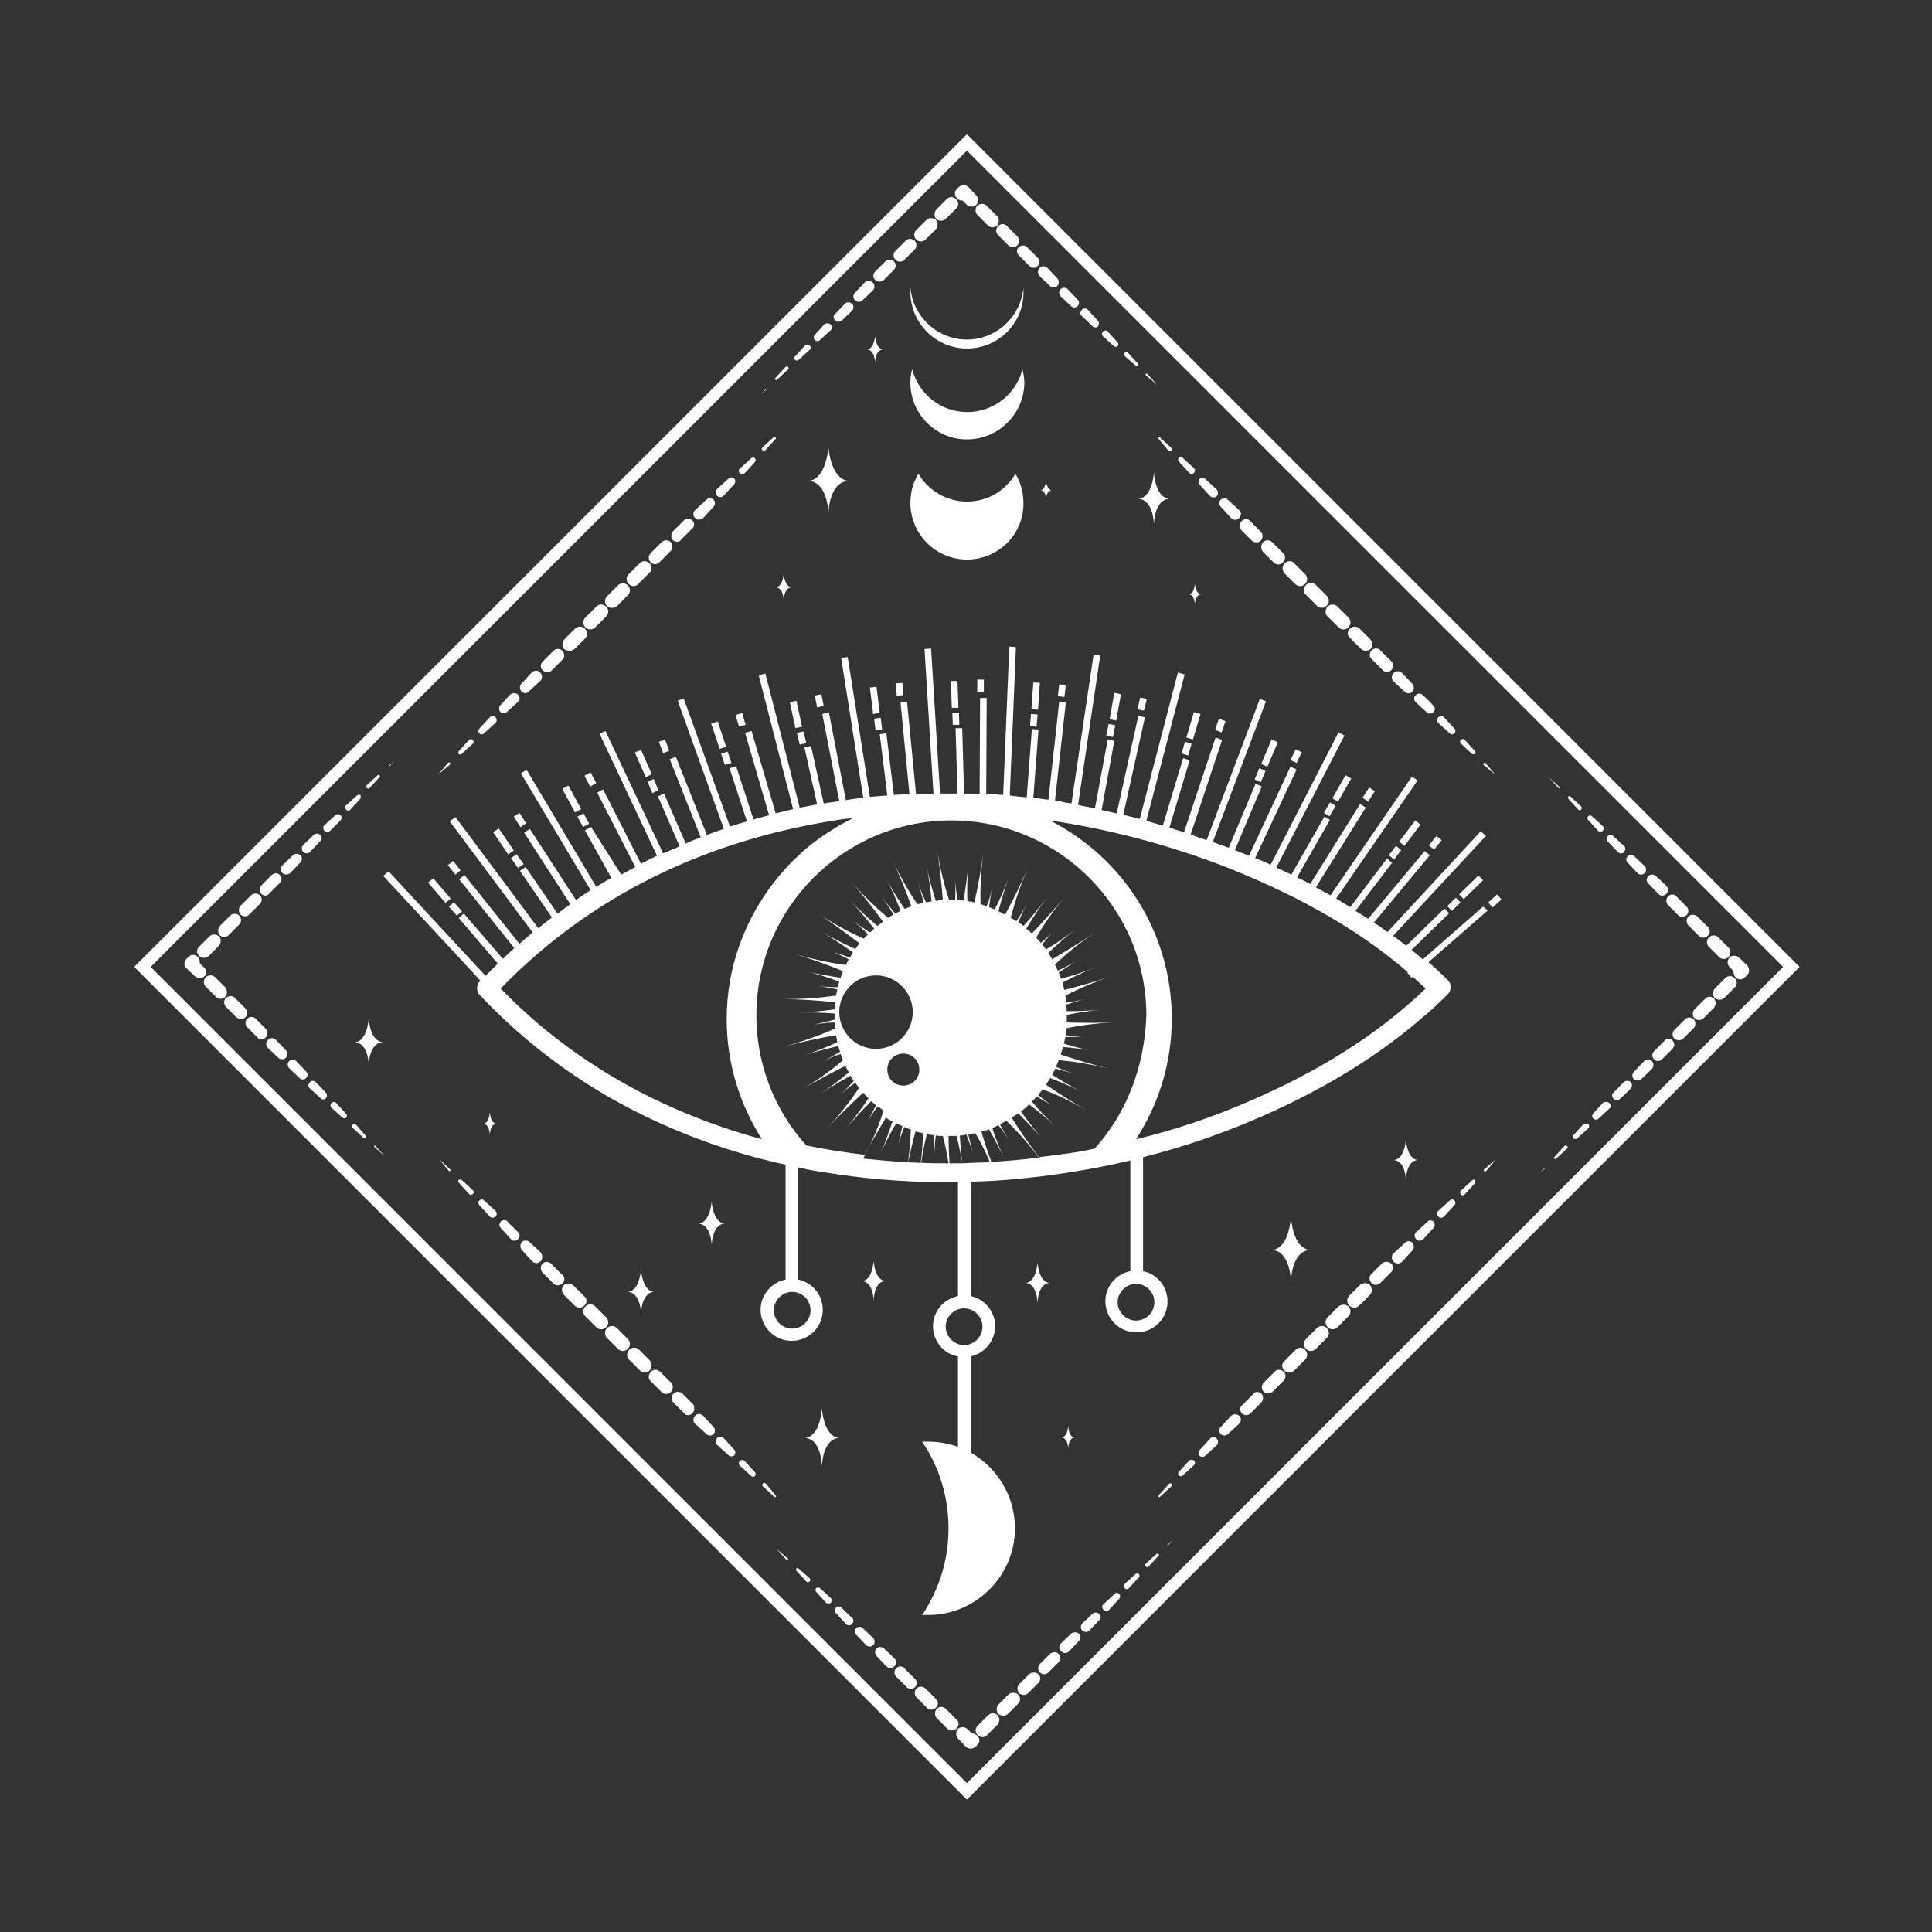 <svg xmlns="http://www.w3.org/2000/svg" xmlns:xlink="http://www.w3.org/1999/xlink" width="500" zoomAndPan="magnify" viewBox="0 0 375 375" height="500" preserveAspectRatio="xMidYMid meet" version="1.0"><defs><clipPath id="317e28b7c5"><path d="M 26.051 26.051 L 349.301 26.051 L 349.301 349.301 L 26.051 349.301 Z M 26.051 26.051 " clip-rule="nonzero"/></clipPath></defs><rect x="-37.5" width="450" fill="#ffffff" y="-37.5" height="450" fill-opacity="1"/><rect x="-37.5" width="450" fill="#ffffff" y="-37.5" height="450" fill-opacity="1"/><rect x="-37.5" width="450" fill="#333333" y="-37.5" height="450" fill-opacity="1"/><g clip-path="url(#317e28b7c5)"><path fill="#ffffff" d="M 188.5 26.875 L 187.676 26.051 L 26.051 187.676 L 187.676 349.301 L 349.301 187.676 Z M 187.676 346.102 L 29.25 187.676 L 187.676 29.25 L 346.102 187.676 Z M 87.391 148.094 C 87.484 148.184 87.484 148.273 87.391 148.367 L 85.105 150.285 L 87.023 148 C 87.117 148 87.301 148 87.391 148.094 Z M 91.777 143.613 C 91.961 143.797 92.055 144.16 91.777 144.344 C 91.047 144.984 90.316 145.715 89.586 146.355 C 89.402 146.539 89.219 146.445 89.035 146.355 C 88.945 146.172 88.945 145.988 89.035 145.805 C 89.676 145.074 90.406 144.344 91.047 143.613 C 91.23 143.43 91.598 143.43 91.777 143.613 Z M 96.168 139.223 C 96.441 139.5 96.531 140.047 96.168 140.32 L 93.973 142.332 C 93.699 142.605 93.242 142.605 93.059 142.332 C 92.785 142.059 92.785 141.691 93.059 141.418 L 95.07 139.223 C 95.344 138.949 95.895 138.859 96.168 139.223 Z M 100.555 134.836 C 100.922 135.203 101.012 135.844 100.555 136.207 C 99.824 136.848 99.094 137.578 98.359 138.219 C 97.996 138.586 97.445 138.492 97.082 138.129 C 96.809 137.762 96.809 137.215 97.082 136.938 C 97.723 136.207 98.453 135.477 99.094 134.746 C 99.551 134.473 100.188 134.473 100.555 134.836 Z M 101.195 134.195 C 100.828 133.738 100.828 133.098 101.195 132.734 L 103.207 130.539 C 103.664 130.082 104.395 130.082 104.852 130.539 C 105.309 130.996 105.309 131.727 104.852 132.184 L 102.656 134.195 C 102.293 134.652 101.652 134.652 101.195 134.195 Z M 105.309 130.082 C 104.852 129.625 104.852 128.895 105.309 128.438 L 107.41 126.336 C 107.867 125.879 108.691 125.785 109.148 126.336 C 109.605 126.883 109.695 127.613 109.148 128.07 L 107.047 130.176 C 106.59 130.539 105.766 130.539 105.309 130.082 Z M 109.516 125.969 C 109.059 125.422 109.059 124.688 109.516 124.141 C 110.246 123.41 110.887 122.68 111.617 122.039 C 112.164 121.488 112.988 121.488 113.535 122.039 C 114.086 122.586 114.086 123.41 113.535 123.957 C 112.805 124.688 112.164 125.328 111.434 126.059 C 110.793 126.426 109.973 126.426 109.516 125.969 Z M 113.629 121.766 C 113.078 121.215 113.078 120.391 113.629 119.844 L 115.73 117.742 C 116.277 117.191 117.102 117.191 117.648 117.742 C 118.199 118.289 118.199 119.113 117.648 119.66 L 115.547 121.766 C 115 122.312 114.176 122.312 113.629 121.766 Z M 117.832 117.648 C 117.285 117.102 117.285 116.277 117.832 115.73 L 119.934 113.629 C 120.484 113.078 121.309 113.078 121.855 113.629 C 122.402 114.176 122.402 115 121.855 115.547 L 119.754 117.648 C 119.203 118.105 118.383 118.105 117.832 117.648 Z M 122.039 113.352 C 121.488 112.805 121.488 111.98 122.039 111.434 L 124.141 109.332 C 124.688 108.781 125.512 108.781 126.059 109.332 C 126.609 109.879 126.609 110.703 126.059 111.16 L 123.957 113.262 C 123.5 113.902 122.586 113.902 122.039 113.352 Z M 126.336 109.148 C 125.785 108.691 125.785 107.867 126.336 107.32 L 128.438 105.219 C 128.895 104.762 129.719 104.762 130.176 105.219 C 130.633 105.676 130.633 106.496 130.176 106.953 L 128.07 109.059 C 127.613 109.605 126.793 109.695 126.336 109.148 Z M 130.633 104.852 C 130.176 104.395 130.176 103.664 130.633 103.113 L 132.734 101.012 C 133.191 100.555 133.922 100.555 134.379 101.012 C 134.836 101.469 134.836 102.199 134.379 102.566 L 132.277 104.668 C 131.82 105.309 131.09 105.309 130.633 104.852 Z M 134.93 100.555 C 134.473 100.188 134.473 99.457 134.93 99 L 137.121 96.988 C 137.488 96.625 138.129 96.625 138.492 96.988 C 138.859 97.355 138.859 97.996 138.492 98.359 L 136.48 100.555 C 136.023 100.922 135.293 101.012 134.93 100.555 Z M 139.223 96.258 C 138.859 95.895 138.859 95.344 139.133 94.98 C 139.133 94.98 139.133 94.98 139.223 94.887 L 141.418 92.875 C 141.691 92.602 142.242 92.602 142.516 92.875 C 142.789 93.148 142.789 93.605 142.516 93.973 L 140.504 96.168 C 140.137 96.531 139.59 96.625 139.223 96.258 Z M 143.613 91.871 C 143.34 91.598 143.34 91.23 143.613 90.957 L 145.805 88.945 C 145.988 88.762 146.355 88.762 146.539 88.945 C 146.719 89.129 146.719 89.492 146.539 89.676 L 144.527 91.871 C 144.344 92.145 143.887 92.145 143.613 91.871 Z M 150.559 84.922 C 150.652 85.016 150.652 85.105 150.559 85.195 L 148.551 87.391 C 148.457 87.574 148.184 87.574 148 87.391 C 147.816 87.301 147.816 87.023 148 86.844 L 150.195 84.832 C 150.379 84.832 150.469 84.832 150.559 84.922 Z M 288.324 148.094 L 290.246 150.379 L 287.961 148.457 C 287.867 148.367 287.867 148.273 287.961 148.184 C 288.051 148 288.234 148 288.324 148.094 Z M 283.57 144.344 C 283.391 144.16 283.297 143.797 283.57 143.613 C 283.754 143.43 284.121 143.34 284.305 143.613 C 284.941 144.344 285.676 145.074 286.312 145.805 C 286.496 145.988 286.406 146.172 286.312 146.355 C 286.133 146.445 285.949 146.445 285.766 146.355 C 285.035 145.715 284.305 145.074 283.57 144.344 Z M 282.293 141.418 C 282.566 141.691 282.566 142.148 282.293 142.332 C 282.016 142.605 281.652 142.605 281.379 142.332 L 279.184 140.32 C 278.91 140.047 278.816 139.5 279.184 139.223 C 279.457 138.949 280.008 138.859 280.281 139.223 Z M 278.27 137.031 C 278.637 137.395 278.543 137.945 278.18 138.309 C 277.812 138.586 277.266 138.586 276.988 138.309 C 276.258 137.672 275.527 136.938 274.797 136.301 C 274.43 135.934 274.34 135.293 274.797 134.93 C 275.16 134.562 275.801 134.473 276.168 134.93 C 276.898 135.566 277.629 136.301 278.27 137.031 Z M 274.156 132.734 C 274.52 133.191 274.52 133.832 274.156 134.289 C 273.699 134.652 273.059 134.652 272.691 134.289 L 270.5 132.277 C 270.043 131.82 270.043 131.09 270.5 130.633 C 270.957 130.176 271.688 130.176 272.145 130.633 Z M 266.203 126.242 C 266.66 125.785 267.48 125.695 267.938 126.242 L 270.043 128.348 C 270.5 128.805 270.5 129.625 270.043 130.082 C 269.586 130.539 268.852 130.539 268.395 130.082 L 266.293 127.98 C 265.746 127.523 265.746 126.793 266.203 126.242 Z M 261.996 122.039 C 262.547 121.488 263.367 121.488 263.918 122.039 C 264.648 122.77 265.289 123.41 266.02 124.141 C 266.477 124.688 266.477 125.512 266.02 125.969 C 265.473 126.426 264.738 126.426 264.191 125.969 C 263.461 125.238 262.73 124.598 262.09 123.867 C 261.449 123.41 261.449 122.496 261.996 122.039 Z M 257.699 117.742 C 258.25 117.191 259.07 117.191 259.621 117.742 L 261.723 119.844 C 262.27 120.391 262.27 121.215 261.723 121.766 C 261.176 122.312 260.352 122.312 259.805 121.766 L 257.699 119.66 C 257.152 119.203 257.152 118.289 257.699 117.742 Z M 253.496 113.535 C 254.043 112.988 254.867 112.988 255.414 113.535 L 257.52 115.641 C 258.066 116.188 258.066 117.012 257.52 117.559 C 256.969 118.105 256.148 118.105 255.598 117.559 L 253.496 115.457 C 252.945 115 252.945 114.086 253.496 113.535 Z M 249.383 109.332 C 249.93 108.781 250.754 108.781 251.211 109.332 L 253.312 111.434 C 253.859 111.98 253.859 112.805 253.312 113.352 C 252.766 113.902 251.941 113.902 251.395 113.352 L 249.289 111.25 C 248.832 110.703 248.832 109.879 249.383 109.332 Z M 245.176 105.219 C 245.633 104.762 246.457 104.762 246.914 105.219 L 249.016 107.32 C 249.566 107.777 249.566 108.602 249.016 109.148 C 248.559 109.695 247.734 109.695 247.188 109.148 L 245.086 107.047 C 244.719 106.496 244.719 105.676 245.176 105.219 Z M 241.062 101.105 C 241.52 100.645 242.25 100.645 242.617 101.105 L 244.719 103.207 C 245.176 103.664 245.176 104.395 244.719 104.941 C 244.262 105.398 243.531 105.398 242.984 104.941 L 240.879 102.84 C 240.605 102.199 240.605 101.469 241.062 101.105 Z M 236.949 98.359 C 236.582 97.996 236.582 97.355 236.949 96.988 C 237.316 96.625 237.953 96.625 238.32 96.988 L 240.516 99 C 240.973 99.367 240.973 100.098 240.516 100.555 C 240.148 101.012 239.418 101.012 238.961 100.555 Z M 236.125 94.98 C 236.492 95.344 236.492 95.895 236.219 96.258 C 235.852 96.625 235.305 96.625 234.938 96.352 C 234.938 96.352 234.938 96.352 234.848 96.258 L 232.836 94.066 C 232.562 93.789 232.562 93.242 232.836 92.969 C 233.109 92.691 233.566 92.691 233.934 92.969 Z M 231.738 90.863 C 232.012 91.141 232.012 91.504 231.738 91.777 C 231.465 92.055 231.098 92.055 230.824 91.777 L 228.812 89.586 C 228.629 89.402 228.629 89.035 228.812 88.855 C 228.996 88.672 229.363 88.672 229.543 88.855 Z M 224.883 85.195 C 224.789 85.105 224.789 85.016 224.883 84.922 C 224.973 84.832 225.066 84.832 225.156 84.922 L 227.352 86.934 C 227.531 87.023 227.531 87.301 227.352 87.484 C 227.258 87.664 226.984 87.664 226.801 87.484 Z M 87.391 226.984 C 87.484 227.074 87.484 227.168 87.391 227.258 C 87.301 227.352 87.207 227.352 87.117 227.258 L 85.195 224.973 Z M 91.777 231.008 C 91.961 231.191 92.055 231.555 91.777 231.738 C 91.598 231.922 91.23 232.012 91.047 231.738 C 90.406 231.008 89.676 230.277 89.035 229.543 C 88.855 229.363 88.945 229.18 89.035 228.996 C 89.219 228.906 89.402 228.906 89.586 228.996 C 90.316 229.637 91.047 230.367 91.777 231.008 Z M 96.168 235.027 C 96.441 235.305 96.531 235.852 96.168 236.125 C 95.895 236.402 95.344 236.492 95.07 236.125 L 93.059 233.934 C 92.785 233.656 92.785 233.199 93.059 233.02 C 93.332 232.742 93.699 232.742 93.973 233.02 Z M 100.555 239.145 C 100.922 239.508 101.012 240.148 100.555 240.516 C 100.188 240.879 99.551 240.973 99.184 240.516 C 98.543 239.781 97.812 239.051 97.172 238.32 C 96.809 237.953 96.898 237.406 97.266 237.039 C 97.629 236.766 98.18 236.766 98.453 237.039 C 99.094 237.773 99.824 238.41 100.555 239.145 Z M 104.941 244.812 C 104.484 245.27 103.754 245.27 103.297 244.812 L 101.285 242.617 C 100.922 242.16 100.922 241.52 101.285 241.062 C 101.742 240.695 102.383 240.695 102.75 241.062 L 104.941 243.074 C 105.309 243.621 105.398 244.355 104.941 244.812 Z M 109.148 249.109 C 108.691 249.566 107.867 249.656 107.41 249.109 L 105.309 247.004 C 104.852 246.547 104.852 245.727 105.309 245.27 C 105.766 244.812 106.496 244.812 106.953 245.27 L 109.059 247.371 C 109.695 247.828 109.695 248.648 109.148 249.109 Z M 113.445 253.402 C 112.895 253.953 112.074 253.953 111.523 253.402 C 110.793 252.672 110.152 252.031 109.422 251.301 C 108.965 250.754 108.965 249.93 109.422 249.473 C 109.973 249.016 110.703 249.016 111.25 249.473 C 111.98 250.203 112.715 250.844 113.352 251.574 C 113.992 252.031 113.992 252.855 113.445 253.402 Z M 117.648 257.609 C 117.102 258.156 116.277 258.156 115.73 257.609 L 113.629 255.508 C 113.078 254.957 113.078 254.137 113.629 253.586 C 114.176 253.039 115 253.039 115.547 253.586 L 117.648 255.688 C 118.199 256.238 118.199 257.062 117.648 257.609 Z M 121.855 261.812 C 121.309 262.363 120.484 262.363 119.934 261.812 L 117.832 259.711 C 117.285 259.164 117.285 258.34 117.832 257.793 C 118.383 257.242 119.203 257.242 119.754 257.793 L 121.855 259.895 C 122.402 260.441 122.402 261.266 121.855 261.812 Z M 126.059 266.02 C 125.512 266.566 124.688 266.566 124.23 266.02 L 122.129 263.918 C 121.582 263.367 121.582 262.547 122.129 261.996 C 122.68 261.449 123.5 261.449 124.051 261.996 L 126.152 264.102 C 126.609 264.648 126.609 265.473 126.059 266.02 Z M 130.176 270.227 C 129.719 270.684 128.895 270.684 128.438 270.227 L 126.336 268.121 C 125.785 267.664 125.785 266.844 126.336 266.293 C 126.793 265.746 127.613 265.746 128.164 266.293 L 130.266 268.395 C 130.723 268.945 130.723 269.676 130.176 270.227 Z M 134.379 274.34 C 133.922 274.797 133.191 274.797 132.824 274.34 L 130.723 272.234 C 130.266 271.777 130.266 271.047 130.723 270.5 C 131.18 270.043 131.91 270.043 132.461 270.5 L 134.562 272.602 C 134.836 273.148 134.836 273.883 134.379 274.34 Z M 138.492 276.988 C 138.859 277.355 138.859 277.996 138.492 278.359 C 138.129 278.727 137.488 278.727 137.121 278.359 L 134.93 276.352 C 134.473 275.984 134.473 275.254 134.93 274.797 C 135.293 274.34 136.023 274.34 136.48 274.797 Z M 142.516 281.379 C 142.789 281.652 142.789 282.199 142.516 282.473 C 142.242 282.75 141.785 282.75 141.418 282.473 L 139.223 280.465 C 138.859 280.098 138.859 279.551 139.133 279.184 C 139.5 278.816 140.047 278.816 140.414 279.094 C 140.414 279.094 140.414 279.094 140.504 279.184 Z M 146.539 285.766 C 146.719 285.949 146.719 286.312 146.539 286.496 C 146.355 286.68 145.988 286.68 145.805 286.496 L 143.613 284.484 C 143.34 284.211 143.34 283.848 143.613 283.57 C 143.887 283.297 144.254 283.297 144.527 283.57 Z M 150.559 290.246 C 150.652 290.336 150.652 290.43 150.559 290.52 C 150.469 290.609 150.379 290.609 150.285 290.52 L 148.094 288.508 C 147.91 288.418 147.91 288.141 148.094 287.961 C 148.184 287.777 148.457 287.777 148.641 287.961 Z M 288.051 226.984 L 290.336 225.066 L 288.418 227.352 C 288.324 227.441 288.234 227.441 288.141 227.352 C 287.961 227.258 287.961 227.168 288.051 226.984 C 288.051 227.074 288.051 227.074 288.051 226.984 Z M 286.312 229.086 C 286.406 229.27 286.406 229.453 286.312 229.637 C 285.676 230.367 284.941 231.098 284.305 231.828 C 284.121 232.012 283.754 232.105 283.57 231.828 C 283.391 231.648 283.297 231.281 283.57 231.098 C 284.305 230.457 285.035 229.727 285.766 229.086 C 285.949 228.906 286.223 228.906 286.312 229.086 Z M 282.293 233.02 C 282.566 233.293 282.566 233.656 282.293 233.934 L 280.281 236.125 C 280.008 236.402 279.457 236.492 279.184 236.125 C 278.91 235.852 278.816 235.305 279.184 235.027 L 281.379 233.02 C 281.652 232.742 282.109 232.742 282.293 233.02 Z M 278.27 237.133 C 278.543 237.496 278.543 238.047 278.27 238.32 C 277.629 239.051 276.898 239.781 276.258 240.516 C 275.891 240.879 275.254 240.973 274.887 240.516 C 274.52 240.148 274.43 239.508 274.887 239.145 C 275.617 238.504 276.352 237.773 277.082 237.133 C 277.355 236.766 277.902 236.766 278.27 237.133 Z M 274.156 241.246 C 274.52 241.703 274.52 242.344 274.156 242.707 L 272.145 244.902 C 271.688 245.359 270.957 245.359 270.5 244.902 C 270.043 244.445 270.043 243.715 270.5 243.258 L 272.691 241.246 C 273.148 240.789 273.789 240.789 274.156 241.246 Z M 270.043 245.27 C 270.5 245.727 270.5 246.457 270.043 246.914 L 267.938 249.016 C 267.48 249.473 266.66 249.566 266.203 249.016 C 265.746 248.559 265.652 247.734 266.203 247.277 L 268.305 245.176 C 268.852 244.812 269.586 244.812 270.043 245.27 Z M 265.93 249.473 C 266.387 250.023 266.387 250.754 265.93 251.301 C 265.195 252.031 264.559 252.766 263.824 253.402 C 263.277 253.953 262.453 253.953 261.906 253.402 C 261.355 252.855 261.355 252.031 261.906 251.484 C 262.637 250.754 263.277 250.113 264.008 249.383 C 264.648 248.926 265.473 248.926 265.93 249.473 Z M 261.723 253.586 C 262.27 254.137 262.27 254.957 261.723 255.508 L 259.621 257.609 C 259.07 258.156 258.25 258.156 257.699 257.609 C 257.152 257.062 257.152 256.238 257.699 255.688 L 259.805 253.586 C 260.352 253.129 261.266 253.129 261.723 253.586 Z M 257.52 257.793 C 258.066 258.34 258.066 259.164 257.52 259.711 L 255.414 261.812 C 254.867 262.363 254.043 262.363 253.496 261.812 C 252.945 261.266 252.945 260.441 253.496 259.895 L 255.598 257.793 C 256.148 257.242 257.062 257.242 257.52 257.793 Z M 253.312 261.996 C 253.859 262.547 253.859 263.367 253.312 263.918 L 251.211 266.02 C 250.66 266.566 249.84 266.566 249.289 266.02 C 248.742 265.473 248.742 264.648 249.289 264.191 L 251.395 262.09 C 251.941 261.449 252.766 261.449 253.312 261.996 Z M 249.109 266.203 C 249.656 266.66 249.656 267.48 249.109 268.031 L 247.004 270.133 C 246.547 270.59 245.727 270.59 245.27 270.133 C 244.812 269.676 244.812 268.852 245.27 268.395 L 247.371 266.293 C 247.734 265.746 248.559 265.746 249.109 266.203 Z M 244.812 270.5 C 245.27 270.957 245.27 271.688 244.812 272.234 L 242.707 274.34 C 242.25 274.797 241.52 274.797 241.062 274.34 C 240.605 273.883 240.605 273.148 241.062 272.785 L 243.164 270.684 C 243.531 270.043 244.355 270.043 244.812 270.5 Z M 240.516 274.797 C 240.973 275.16 240.973 275.895 240.516 276.352 L 238.32 278.359 C 237.953 278.727 237.316 278.727 236.949 278.359 C 236.582 277.996 236.582 277.355 236.949 276.988 L 238.961 274.797 C 239.418 274.43 240.059 274.43 240.516 274.797 Z M 236.125 279.184 C 236.492 279.551 236.492 280.098 236.219 280.465 C 236.219 280.465 236.219 280.465 236.125 280.555 L 233.934 282.566 C 233.656 282.84 233.109 282.84 232.836 282.566 C 232.562 282.293 232.562 281.836 232.836 281.469 L 234.848 279.273 C 235.211 278.816 235.762 278.816 236.125 279.184 Z M 231.738 283.48 C 232.012 283.754 232.012 284.121 231.738 284.395 L 229.543 286.406 C 229.363 286.59 228.996 286.59 228.812 286.406 C 228.629 286.223 228.629 285.855 228.812 285.676 L 230.824 283.48 C 231.098 283.297 231.465 283.297 231.738 283.48 Z M 227.352 288.508 L 225.156 290.52 C 225.066 290.609 224.973 290.609 224.883 290.52 C 224.789 290.43 224.789 290.336 224.883 290.246 L 226.895 288.051 C 226.984 287.867 227.258 287.867 227.441 288.051 C 227.531 288.051 227.531 288.324 227.352 288.508 Z M 72.855 222.414 L 74.777 224.516 L 72.672 222.598 C 72.582 222.504 72.582 222.414 72.672 222.324 C 72.672 222.414 72.766 222.414 72.855 222.414 Z M 70.938 220.402 C 71.027 220.492 71.027 220.676 70.938 220.859 C 70.844 220.949 70.66 220.949 70.57 220.859 L 68.469 218.941 C 68.285 218.758 68.285 218.484 68.469 218.301 C 68.652 218.117 68.926 218.117 69.109 218.301 Z M 67.188 216.199 C 67.371 216.379 67.371 216.746 67.188 216.93 C 67.004 217.113 66.641 217.113 66.457 216.93 L 64.355 215.008 C 64.078 214.734 64.078 214.367 64.355 214.094 C 64.629 213.82 64.992 213.82 65.27 214.094 Z M 63.258 212.082 C 63.531 212.359 63.531 212.816 63.258 213.18 C 62.984 213.453 62.527 213.453 62.25 213.18 L 60.148 211.262 C 59.781 210.988 59.781 210.438 60.148 210.074 C 60.422 209.707 60.973 209.707 61.336 210.074 Z M 59.418 207.969 C 59.781 208.336 59.781 208.883 59.418 209.25 C 59.051 209.617 58.504 209.617 58.137 209.25 L 56.125 207.328 C 55.762 206.965 55.762 206.324 56.125 205.957 C 56.492 205.594 57.133 205.594 57.496 205.957 Z M 55.488 205.32 C 55.121 205.684 54.48 205.684 54.023 205.32 L 52.012 203.398 C 51.555 202.941 51.555 202.301 52.012 201.844 C 52.469 201.387 53.109 201.387 53.566 201.844 L 55.488 203.855 C 55.945 204.312 55.852 204.953 55.488 205.32 Z M 51.555 201.387 C 51.098 201.844 50.367 201.844 50 201.387 L 47.992 199.375 C 47.535 198.918 47.535 198.188 47.992 197.73 C 48.449 197.273 49.18 197.273 49.637 197.73 L 51.648 199.742 C 52.012 200.289 52.012 201.023 51.555 201.387 Z M 47.625 197.457 C 47.168 197.914 46.438 197.914 45.887 197.457 L 43.875 195.445 C 43.418 194.988 43.328 194.164 43.875 193.707 C 44.332 193.25 45.156 193.16 45.613 193.707 L 47.625 195.719 C 48.082 196.27 48.082 197 47.625 197.457 Z M 43.695 193.527 C 43.238 193.984 42.414 193.984 41.957 193.527 L 39.945 191.516 C 39.488 191.059 39.398 190.234 39.945 189.688 C 40.402 189.23 41.227 189.137 41.773 189.688 L 43.785 191.699 C 44.152 192.246 44.152 193.07 43.695 193.527 Z M 39.672 189.504 C 39.215 189.961 38.391 189.961 37.844 189.504 L 36.199 187.949 C 35.648 187.492 35.648 186.668 36.199 186.121 L 36.562 185.754 C 37.113 185.207 37.934 185.207 38.391 185.754 C 38.664 186.031 38.848 186.488 38.758 186.945 L 39.578 187.766 C 40.219 188.223 40.219 189.047 39.672 189.504 Z M 38.664 185.574 C 38.117 185.023 38.117 184.293 38.664 183.746 L 40.676 181.734 C 41.133 181.277 41.957 181.277 42.504 181.734 C 42.961 182.191 42.961 183.012 42.504 183.562 L 40.496 185.574 C 40.035 186.031 39.215 186.031 38.664 185.574 Z M 42.688 181.551 C 42.23 181.094 42.23 180.27 42.688 179.723 L 44.699 177.711 C 45.156 177.254 45.98 177.254 46.438 177.711 C 46.895 178.168 46.895 178.992 46.438 179.449 L 44.426 181.457 C 43.969 182.008 43.145 182.008 42.688 181.551 Z M 46.711 177.527 C 46.254 177.07 46.254 176.25 46.711 175.793 L 48.723 173.781 C 49.18 173.324 49.91 173.324 50.457 173.781 C 50.914 174.238 50.914 174.969 50.457 175.426 L 48.449 177.438 C 47.992 177.984 47.168 177.984 46.711 177.527 Z M 50.734 173.504 C 50.277 173.047 50.277 172.316 50.734 171.859 L 52.742 169.848 C 53.199 169.391 53.934 169.391 54.297 169.848 C 54.754 170.305 54.754 170.945 54.297 171.402 L 52.285 173.414 C 51.922 173.961 51.191 173.961 50.734 173.504 Z M 54.848 169.484 C 54.391 169.117 54.391 168.387 54.848 167.93 L 56.859 166.008 C 57.223 165.645 57.863 165.645 58.32 166.008 C 58.688 166.375 58.688 167.016 58.32 167.379 L 56.402 169.391 C 55.945 169.848 55.211 169.848 54.848 169.484 Z M 58.867 165.371 C 58.504 165.004 58.504 164.457 58.867 164 L 60.879 162.078 C 61.246 161.715 61.793 161.715 62.16 162.078 C 62.527 162.445 62.527 162.992 62.16 163.266 L 60.242 165.277 C 59.875 165.734 59.234 165.734 58.867 165.371 Z M 64.078 161.254 C 63.805 161.531 63.258 161.621 62.984 161.254 C 62.707 160.98 62.617 160.434 62.984 160.16 L 65.086 158.238 C 65.359 157.965 65.816 157.965 66.09 158.238 C 66.363 158.512 66.363 158.969 66.09 159.246 Z M 69.93 155.039 L 68.012 157.141 C 67.828 157.418 67.371 157.418 67.188 157.141 C 66.914 156.961 66.914 156.504 67.188 156.32 L 69.289 154.398 C 69.473 154.215 69.84 154.215 70.023 154.398 C 70.023 154.582 70.023 154.855 69.93 155.039 Z M 73.68 150.836 L 71.758 152.938 C 71.574 153.121 71.395 153.121 71.211 152.938 C 71.027 152.754 71.027 152.57 71.211 152.387 L 73.312 150.469 C 73.402 150.379 73.586 150.379 73.68 150.469 C 73.77 150.652 73.77 150.742 73.68 150.836 Z M 75.508 148.641 L 76.512 147.727 L 75.598 148.73 C 75.598 148.73 75.508 148.73 75.508 148.73 C 75.414 148.73 75.414 148.641 75.508 148.641 Z M 222.414 72.855 C 222.324 72.766 222.324 72.672 222.414 72.582 C 222.504 72.488 222.598 72.488 222.688 72.582 L 224.609 74.684 Z M 218.301 69.109 C 218.117 68.926 218.117 68.652 218.301 68.469 C 218.484 68.285 218.758 68.285 218.941 68.469 L 220.859 70.57 C 220.949 70.66 220.949 70.844 220.859 71.027 C 220.77 71.117 220.586 71.117 220.492 71.027 Z M 214.094 65.27 C 213.82 64.992 213.82 64.629 214.094 64.355 C 214.367 64.078 214.734 64.078 215.008 64.355 L 216.93 66.457 C 217.113 66.641 217.113 67.004 216.93 67.188 C 216.746 67.371 216.379 67.371 216.199 67.188 Z M 209.98 61.336 C 209.617 61.062 209.617 60.516 209.98 60.148 C 210.254 59.781 210.805 59.781 211.168 60.148 L 213.09 62.25 C 213.363 62.527 213.363 62.984 213.09 63.348 C 212.816 63.621 212.359 63.621 212.082 63.348 Z M 205.867 56.125 C 206.234 55.762 206.871 55.762 207.238 56.125 L 209.16 58.137 C 209.523 58.504 209.523 59.051 209.16 59.418 C 208.793 59.781 208.242 59.781 207.879 59.418 L 205.867 57.496 C 205.5 57.133 205.5 56.492 205.867 56.125 Z M 201.754 52.012 C 202.211 51.555 202.852 51.555 203.309 52.012 L 205.227 54.023 C 205.594 54.48 205.594 55.121 205.227 55.488 C 204.863 55.852 204.223 55.852 203.766 55.488 L 201.754 53.566 C 201.387 53.109 201.387 52.469 201.754 52.012 Z M 197.73 47.992 C 198.188 47.535 198.918 47.535 199.375 47.992 L 201.387 50 C 201.844 50.457 201.844 51.191 201.387 51.648 C 200.93 52.105 200.199 52.105 199.832 51.648 L 197.824 49.637 C 197.273 49.18 197.273 48.449 197.73 47.992 Z M 193.707 43.875 C 194.164 43.418 194.988 43.328 195.445 43.875 L 197.457 45.887 C 197.914 46.344 197.914 47.168 197.457 47.625 C 197 48.082 196.27 48.082 195.719 47.625 L 193.707 45.613 C 193.25 45.156 193.25 44.426 193.707 43.875 Z M 189.688 39.945 C 190.145 39.488 190.965 39.398 191.516 39.945 L 193.527 41.957 C 193.984 42.414 193.984 43.238 193.527 43.785 C 193.07 44.242 192.246 44.242 191.789 43.785 L 189.777 41.773 C 189.23 41.227 189.23 40.402 189.688 39.945 Z M 185.754 38.484 C 185.207 37.934 185.207 37.113 185.754 36.656 L 186.121 36.289 C 186.668 35.832 187.402 35.832 187.949 36.289 L 189.504 37.934 C 189.961 38.484 189.961 39.215 189.504 39.762 C 189.047 40.219 188.223 40.219 187.676 39.762 L 186.852 38.941 C 186.488 38.941 186.031 38.848 185.754 38.484 Z M 181.734 42.504 C 181.277 42.047 181.277 41.227 181.734 40.676 L 183.746 38.664 C 184.293 38.117 185.023 38.117 185.574 38.664 C 186.121 39.215 186.121 39.945 185.574 40.496 L 183.562 42.504 C 183.012 42.961 182.191 42.961 181.734 42.504 Z M 177.801 46.438 C 177.344 45.98 177.344 45.156 177.801 44.699 L 179.812 42.688 C 180.27 42.23 181.094 42.23 181.641 42.688 C 182.098 43.145 182.098 43.969 181.641 44.516 L 179.629 46.527 C 179.082 46.984 178.258 46.984 177.801 46.438 Z M 173.781 50.367 C 173.324 49.91 173.324 49.18 173.781 48.723 L 175.793 46.711 C 176.25 46.254 177.07 46.254 177.527 46.711 C 177.984 47.168 177.984 47.992 177.527 48.449 L 175.516 50.457 C 175.059 50.914 174.238 50.914 173.781 50.367 Z M 169.848 54.297 C 169.391 53.84 169.391 53.199 169.848 52.742 L 171.859 50.734 C 172.316 50.277 173.047 50.277 173.504 50.734 C 173.961 51.191 173.961 51.922 173.504 52.379 L 171.496 54.391 C 171.039 54.754 170.305 54.754 169.848 54.297 Z M 165.918 58.23 C 165.551 57.863 165.551 57.223 165.918 56.859 L 167.836 54.848 C 168.203 54.391 168.934 54.391 169.391 54.848 C 169.848 55.211 169.848 55.945 169.391 56.402 L 167.379 58.32 C 167.016 58.688 166.375 58.688 165.918 58.23 Z M 162.078 62.16 C 161.715 61.793 161.715 61.246 162.078 60.973 L 164 58.961 C 164.363 58.594 164.914 58.594 165.371 58.961 C 165.734 59.324 165.734 59.875 165.371 60.332 L 163.359 62.25 C 162.902 62.527 162.352 62.527 162.078 62.16 Z M 161.254 62.984 C 161.531 63.258 161.621 63.805 161.254 64.078 L 159.152 66 C 158.879 66.273 158.422 66.273 158.148 66 C 157.875 65.727 157.875 65.27 158.148 64.992 L 160.066 62.891 C 160.434 62.707 160.891 62.707 161.254 62.984 Z M 157.141 67.098 C 157.418 67.281 157.418 67.738 157.141 67.918 L 155.039 69.84 C 154.855 70.023 154.492 70.023 154.309 69.84 C 154.125 69.656 154.125 69.383 154.309 69.199 L 156.227 67.098 C 156.504 66.914 156.867 66.82 157.141 67.098 Z M 152.938 71.211 C 153.121 71.395 153.121 71.574 152.938 71.758 L 150.836 73.68 C 150.742 73.77 150.559 73.77 150.469 73.68 C 150.379 73.586 150.379 73.496 150.469 73.402 L 152.387 71.301 C 152.57 71.117 152.844 71.117 152.938 71.211 Z M 148.73 75.598 L 147.727 76.512 L 148.641 75.508 C 148.641 75.508 148.73 75.508 148.73 75.508 C 148.824 75.508 148.824 75.508 148.73 75.598 Z M 152.938 302.496 C 153.027 302.586 153.027 302.676 152.938 302.77 C 152.844 302.859 152.754 302.859 152.664 302.77 L 150.742 300.668 Z M 157.141 306.336 C 157.324 306.516 157.324 306.793 157.141 306.973 C 156.961 307.156 156.684 307.156 156.504 306.973 L 154.582 304.871 C 154.492 304.781 154.492 304.598 154.582 304.414 C 154.676 304.324 154.855 304.324 154.949 304.414 Z M 161.254 310.176 C 161.531 310.449 161.531 310.812 161.254 311.09 C 160.98 311.363 160.617 311.363 160.34 311.09 L 158.422 308.984 C 158.238 308.801 158.238 308.438 158.422 308.254 C 158.605 308.07 158.969 308.07 159.152 308.254 Z M 165.371 314.012 C 165.734 314.289 165.734 314.836 165.371 315.203 C 165.094 315.566 164.547 315.566 164.18 315.203 L 162.262 313.098 C 161.988 312.824 161.988 312.367 162.262 312.004 C 162.535 311.727 162.992 311.727 163.266 312.004 Z M 169.484 319.316 C 169.117 319.68 168.477 319.68 168.113 319.316 L 166.191 317.305 C 165.828 316.938 165.828 316.391 166.191 316.023 C 166.559 315.66 167.105 315.66 167.473 316.023 L 169.484 317.945 C 169.848 318.309 169.848 318.949 169.484 319.316 Z M 173.598 323.43 C 173.141 323.887 172.5 323.887 172.043 323.43 L 170.125 321.418 C 169.758 320.961 169.758 320.32 170.125 319.957 C 170.488 319.59 171.129 319.59 171.586 319.957 L 173.598 321.875 C 173.961 322.242 174.055 322.973 173.598 323.43 Z M 177.621 327.453 C 177.164 327.91 176.43 327.91 175.973 327.453 L 173.961 325.441 C 173.504 324.984 173.504 324.254 173.961 323.797 C 174.418 323.34 175.152 323.34 175.516 323.797 L 177.527 325.805 C 178.078 326.262 178.078 326.996 177.621 327.453 Z M 181.641 331.473 C 181.184 331.93 180.363 332.023 179.906 331.473 L 177.895 329.461 C 177.438 329.004 177.438 328.184 177.895 327.727 C 178.352 327.27 179.082 327.27 179.629 327.727 L 181.641 329.738 C 182.191 330.195 182.191 331.016 181.641 331.473 Z M 185.664 335.496 C 185.207 335.953 184.383 336.043 183.836 335.496 L 181.824 333.484 C 181.367 333.027 181.367 332.207 181.824 331.656 C 182.281 331.199 183.105 331.199 183.562 331.656 L 185.574 333.668 C 186.211 334.215 186.211 334.949 185.664 335.496 Z M 189.688 336.867 C 190.234 337.418 190.234 338.238 189.688 338.695 L 189.32 339.062 C 188.773 339.52 188.039 339.52 187.492 339.062 L 185.938 337.418 C 185.48 336.867 185.48 336.137 185.938 335.586 C 186.395 335.129 187.219 335.129 187.766 335.586 L 188.59 336.41 C 188.957 336.41 189.32 336.594 189.688 336.867 Z M 193.617 332.938 C 194.074 333.395 194.074 334.215 193.617 334.766 L 191.605 336.777 C 191.059 337.324 190.328 337.324 189.777 336.777 C 189.23 336.227 189.23 335.496 189.777 334.949 L 191.789 332.938 C 192.336 332.387 193.16 332.387 193.617 332.938 Z M 197.641 328.914 C 198.098 329.371 198.098 330.195 197.641 330.652 L 195.629 332.664 C 195.172 333.121 194.348 333.121 193.801 332.664 C 193.344 332.207 193.344 331.383 193.801 330.836 L 195.812 328.824 C 196.359 328.457 197.184 328.457 197.641 328.914 Z M 201.57 324.984 C 202.027 325.441 202.027 326.172 201.57 326.629 L 199.559 328.641 C 199.102 329.098 198.281 329.098 197.824 328.641 C 197.367 328.184 197.367 327.359 197.824 326.902 L 199.832 324.891 C 200.383 324.527 201.113 324.527 201.57 324.984 Z M 205.5 321.051 C 205.957 321.508 205.957 322.148 205.5 322.605 L 203.492 324.617 C 203.035 325.074 202.301 325.074 201.844 324.617 C 201.387 324.16 201.387 323.43 201.844 322.973 L 203.855 320.961 C 204.406 320.594 205.137 320.594 205.5 321.051 Z M 209.434 317.121 C 209.797 317.488 209.797 318.129 209.434 318.492 L 207.512 320.504 C 207.148 320.961 206.414 320.961 205.957 320.504 C 205.5 320.137 205.5 319.406 205.957 318.949 L 207.969 317.031 C 208.426 316.758 209.066 316.758 209.434 317.121 Z M 213.363 313.281 C 213.73 313.648 213.73 314.195 213.363 314.469 L 211.445 316.48 C 211.078 316.848 210.531 316.848 210.074 316.48 C 209.707 316.117 209.707 315.566 210.074 315.109 L 212.082 313.191 C 212.449 312.918 212.996 312.918 213.363 313.281 Z M 217.203 309.352 C 217.477 309.625 217.477 310.082 217.203 310.355 L 215.281 312.461 C 215.008 312.734 214.461 312.824 214.188 312.461 C 213.91 312.184 213.82 311.637 214.188 311.363 L 216.289 309.441 C 216.473 309.078 216.93 309.078 217.203 309.352 Z M 221.043 305.512 C 221.227 305.695 221.227 305.969 221.043 306.152 L 219.121 308.254 C 218.941 308.527 218.484 308.527 218.301 308.254 C 218.027 308.07 218.027 307.613 218.301 307.43 L 220.402 305.512 C 220.586 305.328 220.859 305.328 221.043 305.512 Z M 224.883 301.672 C 224.973 301.762 224.973 301.855 224.883 301.945 L 222.961 304.051 C 222.781 304.23 222.598 304.23 222.414 304.051 C 222.23 303.867 222.23 303.684 222.414 303.5 L 224.516 301.582 C 224.609 301.582 224.789 301.582 224.883 301.672 Z M 226.617 299.844 L 227.625 298.93 L 226.711 299.934 C 226.711 299.934 226.617 299.934 226.617 299.934 C 226.617 299.934 226.617 299.844 226.617 299.844 Z M 302.496 152.938 L 300.574 150.836 L 302.676 152.754 C 302.77 152.844 302.77 152.938 302.676 153.027 C 302.676 153.027 302.586 153.027 302.496 152.938 Z M 306.336 157.141 L 304.414 155.039 C 304.324 154.949 304.324 154.766 304.414 154.582 C 304.508 154.492 304.688 154.492 304.781 154.582 L 306.883 156.504 C 307.066 156.684 307.066 156.961 306.883 157.141 C 306.793 157.324 306.516 157.324 306.336 157.141 Z M 308.254 159.152 C 308.07 158.969 308.07 158.605 308.254 158.422 C 308.438 158.238 308.801 158.238 308.984 158.422 L 311.09 160.34 C 311.363 160.617 311.363 160.98 311.09 161.254 C 310.812 161.531 310.449 161.531 310.176 161.254 Z M 312.094 163.359 C 311.82 163.086 311.82 162.629 312.094 162.262 C 312.367 161.988 312.824 161.988 313.098 162.262 L 315.203 164.18 C 315.566 164.457 315.566 165.004 315.203 165.371 C 314.926 165.734 314.379 165.734 314.012 165.371 Z M 315.934 167.473 C 315.566 167.105 315.566 166.559 315.934 166.191 C 316.297 165.828 316.848 165.828 317.215 166.191 L 319.223 168.113 C 319.59 168.477 319.59 169.117 319.223 169.484 C 318.859 169.848 318.219 169.848 317.852 169.484 Z M 319.957 170.031 C 320.32 169.668 320.961 169.668 321.418 170.031 L 323.43 171.953 C 323.887 172.41 323.887 173.047 323.43 173.504 C 322.973 173.961 322.332 173.961 321.875 173.504 L 319.957 171.496 C 319.5 171.129 319.5 170.488 319.957 170.031 Z M 323.797 173.961 C 324.254 173.504 324.984 173.504 325.348 173.961 L 327.359 175.973 C 327.816 176.43 327.816 177.164 327.359 177.621 C 326.902 178.078 326.172 178.078 325.715 177.621 L 323.703 175.609 C 323.34 175.152 323.34 174.418 323.797 173.961 Z M 327.727 177.895 C 328.184 177.438 328.914 177.438 329.461 177.895 L 331.473 179.906 C 331.93 180.363 332.023 181.184 331.473 181.641 C 331.016 182.098 330.195 182.191 329.738 181.641 L 327.727 179.629 C 327.27 179.172 327.27 178.352 327.727 177.895 Z M 331.75 181.918 C 332.207 181.457 333.027 181.457 333.484 181.918 L 335.496 183.926 C 335.953 184.383 336.043 185.207 335.496 185.754 C 335.039 186.211 334.215 186.305 333.668 185.754 L 331.656 183.746 C 331.199 183.195 331.199 182.375 331.75 181.918 Z M 339.152 189.23 L 338.695 189.688 C 338.148 190.234 337.324 190.234 336.867 189.688 C 336.594 189.414 336.41 188.957 336.5 188.5 L 335.68 187.676 C 335.223 187.125 335.223 186.395 335.68 185.848 C 336.137 185.391 336.961 185.391 337.508 185.848 L 339.152 187.402 C 339.609 187.949 339.609 188.773 339.152 189.23 Z M 336.684 189.871 C 337.234 190.418 337.234 191.148 336.684 191.699 L 334.672 193.707 C 334.215 194.164 333.395 194.164 332.844 193.707 C 332.387 193.25 332.387 192.43 332.844 191.879 L 334.855 189.871 C 335.406 189.32 336.227 189.32 336.684 189.871 Z M 332.664 193.801 C 333.121 194.258 333.121 195.078 332.664 195.629 L 330.652 197.641 C 330.195 198.098 329.371 198.098 328.914 197.641 C 328.457 197.184 328.457 196.359 328.914 195.902 L 330.926 193.891 C 331.383 193.344 332.207 193.344 332.664 193.801 Z M 328.73 197.824 C 329.188 198.281 329.188 199.102 328.73 199.559 L 326.719 201.57 C 326.262 202.027 325.531 202.027 324.984 201.57 C 324.527 201.113 324.527 200.383 324.984 199.926 L 326.996 197.914 C 327.453 197.367 328.184 197.367 328.73 197.824 Z M 324.617 201.938 C 325.074 202.395 325.074 203.125 324.617 203.582 L 322.605 205.594 C 322.148 206.051 321.418 206.051 321.051 205.594 C 320.594 205.137 320.594 204.496 321.051 204.039 L 323.062 202.027 C 323.43 201.48 324.16 201.48 324.617 201.938 Z M 320.594 205.957 C 321.051 206.324 321.051 207.055 320.594 207.512 L 318.586 209.434 C 318.219 209.797 317.578 209.797 317.121 209.434 C 316.758 209.066 316.758 208.426 317.121 208.062 L 319.043 206.051 C 319.5 205.5 320.137 205.5 320.594 205.957 Z M 316.48 209.98 C 316.848 210.348 316.848 210.895 316.48 211.352 L 314.469 213.273 C 314.105 213.637 313.555 213.637 313.191 213.273 C 312.824 212.906 312.824 212.359 313.191 212.082 L 315.109 210.074 C 315.566 209.707 316.117 209.707 316.48 209.98 Z M 312.367 214.094 C 312.641 214.367 312.734 214.918 312.367 215.191 L 310.266 217.113 C 309.992 217.387 309.535 217.387 309.258 217.113 C 308.984 216.836 308.984 216.379 309.258 216.105 L 311.18 214.004 C 311.547 213.82 312.094 213.82 312.367 214.094 Z M 308.254 218.207 C 308.527 218.391 308.527 218.848 308.254 219.031 L 306.152 220.949 C 305.969 221.133 305.602 221.133 305.422 220.949 C 305.238 220.77 305.238 220.492 305.422 220.312 L 307.34 218.207 C 307.613 218.027 308.07 218.027 308.254 218.207 Z M 304.141 222.414 C 304.324 222.598 304.324 222.781 304.141 222.961 L 302.039 224.883 C 301.945 224.973 301.762 224.973 301.672 224.883 C 301.582 224.789 301.582 224.699 301.672 224.609 L 303.594 222.504 C 303.773 222.324 303.957 222.23 304.141 222.414 Z M 299.934 226.617 C 299.934 226.617 299.934 226.711 299.934 226.711 L 298.93 227.625 L 299.844 226.617 C 299.844 226.617 299.844 226.617 299.934 226.617 Z M 89.402 168.934 L 88.398 169.758 L 86.934 167.93 L 87.941 167.105 Z M 87.117 175.973 L 88.121 175.152 L 89.676 176.887 L 88.672 177.711 Z M 86.477 175.242 L 83.094 171.312 L 84.102 170.488 L 87.484 174.418 Z M 101.012 160.523 L 99.73 158.512 L 100.828 157.781 L 102.109 159.793 Z M 100.281 165.828 L 101.652 167.746 L 100.555 168.477 L 99.184 166.559 Z M 98.637 165.828 L 95.711 161.531 L 96.809 160.797 L 99.73 165.094 Z M 114.543 152.664 L 113.445 150.559 L 114.633 149.922 L 115.73 152.023 Z M 112.074 158.512 L 113.262 157.875 L 114.359 159.883 L 113.172 160.523 Z M 111.617 157.691 L 109.148 153.121 L 110.336 152.48 L 112.805 157.051 Z M 128.711 146.172 L 127.891 143.977 L 129.078 143.52 L 129.898 145.715 Z M 125.695 151.75 L 126.883 151.199 L 127.797 153.395 L 126.609 153.941 Z M 125.328 150.836 L 123.227 146.082 L 124.414 145.531 L 126.516 150.285 Z M 143.43 141.051 L 142.789 138.766 L 144.07 138.402 L 144.711 140.688 Z M 139.957 146.262 L 141.234 145.898 L 141.969 148.094 L 140.688 148.457 Z M 139.68 145.348 L 138.035 140.414 L 139.316 140.047 L 140.961 144.984 Z M 158.605 137.305 L 158.148 135.02 L 159.426 134.746 L 159.883 137.031 Z M 154.676 142.242 L 155.953 141.969 L 156.504 144.254 L 155.223 144.527 Z M 154.398 141.328 L 153.301 136.301 L 154.582 136.023 L 155.68 141.051 Z M 174.055 135.02 L 173.871 132.641 L 175.152 132.551 L 175.336 134.93 Z M 169.668 139.5 L 170.945 139.316 L 171.219 141.602 L 169.941 141.785 Z M 169.484 138.586 L 168.844 133.465 L 170.125 133.281 L 170.762 138.402 Z M 190.965 134.289 L 189.688 134.289 L 189.688 131.91 L 190.965 131.91 Z M 184.84 138.309 L 186.121 138.309 L 186.211 140.688 L 184.934 140.688 Z M 184.75 137.395 L 184.566 132.184 L 185.848 132.184 L 186.031 137.395 Z M 206.598 135.293 L 205.32 135.109 L 205.594 132.824 L 206.871 133.008 Z M 201.203 141.051 L 199.926 140.961 L 200.109 138.586 L 201.387 138.676 Z M 201.48 137.762 L 200.199 137.672 L 200.566 132.461 L 201.844 132.551 Z M 222.047 137.945 L 220.77 137.672 L 221.316 135.387 L 222.598 135.66 Z M 216.016 143.062 L 214.734 142.789 L 215.191 140.504 L 216.473 140.777 Z M 216.656 139.863 L 215.375 139.59 L 216.289 134.473 L 217.57 134.746 Z M 237.133 142.148 L 235.852 141.691 L 236.582 139.5 L 237.863 139.957 Z M 229.363 146.262 L 230 143.977 L 231.281 144.344 L 230.641 146.629 Z M 231.555 143.52 L 230.277 143.156 L 231.738 138.219 L 233.02 138.586 Z M 251.668 148.094 L 250.48 147.543 L 251.484 145.441 L 252.672 145.988 Z M 244.445 149.098 L 245.633 149.645 L 244.719 151.84 L 243.531 151.293 Z M 244.812 148.273 L 246.82 143.52 L 248.012 144.07 L 246 148.824 Z M 265.562 155.59 L 264.465 154.855 L 265.746 152.844 L 266.844 153.578 Z M 258.156 155.77 L 259.254 156.41 L 258.066 158.422 L 256.969 157.781 Z M 258.613 154.949 L 261.176 150.469 L 262.27 151.109 L 259.711 155.59 Z M 278.359 164.914 L 277.355 164.09 L 278.816 162.262 L 279.824 163.086 Z M 270.957 164.18 L 271.961 165.004 L 270.59 166.832 L 269.586 166.008 Z M 272.602 164.18 L 271.598 163.359 L 274.703 159.246 L 275.711 160.066 Z M 287.867 175.973 L 276.168 186.211 C 275.434 185.574 274.703 184.934 273.973 184.383 L 281.285 177.254 L 280.371 176.34 L 272.969 183.562 C 272.145 182.922 271.23 182.281 270.406 181.641 L 288.324 162.352 L 288.418 162.262 L 287.41 161.348 L 269.312 180.91 C 268.395 180.27 267.574 179.629 266.66 179.082 L 277.445 166.102 L 277.539 166.008 L 276.531 165.188 L 265.562 178.352 C 264.738 177.801 263.918 177.344 263.094 176.797 L 270.133 167.562 L 270.227 167.473 L 269.219 166.648 L 262.09 176.066 C 261.176 175.516 260.262 174.969 259.348 174.418 L 275.16 151.473 L 274.062 150.742 L 258.25 173.781 C 257.336 173.23 256.328 172.773 255.414 172.227 L 265.016 156.867 L 265.105 156.777 L 264.008 156.047 L 254.316 171.586 C 253.496 171.129 252.582 170.672 251.758 170.305 L 258.066 159.246 L 258.156 159.152 L 257.062 158.512 L 250.66 169.758 C 249.656 169.301 248.742 168.844 247.734 168.387 L 260.898 142.883 L 260.992 142.789 L 259.805 142.148 L 246.641 167.836 C 245.633 167.379 244.629 166.922 243.621 166.559 L 251.668 149.371 L 250.48 148.824 L 242.434 166.102 C 241.52 165.734 240.605 165.371 239.691 165.004 L 244.902 152.664 L 243.715 152.113 L 238.504 164.547 C 237.496 164.18 236.492 163.816 235.395 163.449 L 245.727 136.117 L 244.535 135.66 L 234.207 163.086 C 233.199 162.719 232.105 162.352 231.098 161.988 L 237.223 143.613 L 235.945 143.156 L 229.82 161.531 C 228.906 161.254 227.898 160.98 226.984 160.617 L 230.914 147.543 L 229.637 147.176 L 225.703 160.25 C 224.609 159.977 223.602 159.609 222.504 159.336 L 229.91 130.996 L 229.91 130.906 L 228.629 130.539 L 221.227 158.969 C 220.129 158.695 219.121 158.422 218.027 158.148 L 222.23 139.223 L 220.949 138.949 L 216.746 157.875 C 215.742 157.691 214.824 157.418 213.82 157.234 L 216.289 143.797 L 215.008 143.52 L 212.539 156.867 C 211.445 156.684 210.348 156.504 209.25 156.227 L 213.547 127.25 L 212.266 127.066 L 207.969 155.953 C 207.328 155.863 206.598 155.77 205.957 155.59 C 205.594 155.496 205.137 155.496 204.77 155.406 L 206.871 136.391 L 205.594 136.207 L 203.492 155.223 C 202.484 155.133 201.57 154.949 200.566 154.855 L 201.57 141.602 L 200.289 141.512 L 199.285 154.766 C 198.188 154.672 197.09 154.582 195.996 154.398 L 197.184 125.695 L 197.184 125.602 L 195.902 125.512 L 194.715 154.309 C 193.617 154.215 192.52 154.125 191.422 154.125 L 191.516 135.477 L 190.234 135.477 L 190.145 154.125 C 189.137 154.035 188.133 154.035 187.125 154.035 L 186.762 141.328 L 185.48 141.328 L 185.848 154.035 C 184.75 154.035 183.562 154.035 182.465 154.035 L 180.727 125.969 L 180.727 125.879 L 179.449 125.969 L 181.184 154.035 C 180.086 154.035 178.898 154.125 177.801 154.125 L 176.066 136.301 L 176.066 136.207 L 174.785 136.301 L 176.523 154.125 C 175.516 154.215 174.512 154.215 173.504 154.309 L 172.043 142.332 L 170.762 142.516 L 172.227 154.398 C 171.129 154.492 169.941 154.582 168.844 154.672 L 164.547 127.613 L 164.547 127.523 L 163.266 127.707 L 167.562 154.855 C 167.562 154.855 167.473 154.855 167.473 154.855 C 166.375 154.949 165.277 155.133 164.18 155.312 L 160.891 138.309 L 159.609 138.586 L 162.902 155.496 C 161.895 155.68 160.891 155.77 159.883 155.953 L 157.418 144.801 L 156.137 145.074 L 158.605 156.137 C 157.508 156.32 156.32 156.594 155.223 156.777 L 148.551 130.723 L 147.27 131.09 L 153.941 157.051 C 152.844 157.324 151.656 157.598 150.559 157.875 L 145.898 141.969 L 145.898 141.875 L 144.617 142.242 L 149.281 158.238 C 148.273 158.512 147.27 158.789 146.262 159.062 L 142.883 148.73 L 141.602 149.098 L 144.984 159.426 C 143.887 159.793 142.789 160.066 141.691 160.434 L 132.734 135.66 L 132.734 135.566 L 131.547 136.023 L 140.504 160.891 C 139.406 161.254 138.309 161.621 137.215 162.078 L 131.18 146.902 L 129.992 147.359 L 136.023 162.535 C 135.02 162.902 134.105 163.266 133.098 163.723 L 128.895 154.035 L 127.707 154.582 L 131.91 164.273 C 131.363 164.547 130.812 164.73 130.176 165.004 C 129.719 165.188 129.168 165.461 128.711 165.645 L 117.559 141.969 L 117.559 141.875 L 116.371 142.426 L 127.523 166.102 C 126.516 166.559 125.422 167.105 124.414 167.656 L 117.102 153.301 L 117.102 153.211 L 115.914 153.852 L 123.316 168.297 C 122.402 168.754 121.488 169.301 120.574 169.758 L 114.727 160.523 L 113.535 161.164 L 118.656 170.398 C 117.648 170.945 116.645 171.586 115.73 172.133 L 102.293 149.555 L 102.199 149.465 L 101.105 150.102 L 114.633 172.773 C 113.629 173.414 112.715 174.055 111.801 174.695 L 102.84 160.891 L 101.742 161.621 L 110.703 175.516 C 109.879 176.066 109.059 176.707 108.234 177.344 L 102.02 168.297 L 100.922 169.027 L 107.137 178.078 C 106.223 178.809 105.309 179.449 104.484 180.18 L 88.488 158.695 L 88.398 158.605 L 87.301 159.426 L 103.391 181 C 102.477 181.734 101.652 182.465 100.828 183.195 L 90.227 169.941 L 90.133 169.848 L 89.129 170.672 L 99.824 184.02 C 99.094 184.66 98.359 185.391 97.629 186.121 L 90.043 177.344 L 89.035 178.168 L 96.625 187.035 C 95.801 187.859 95.07 188.59 94.246 189.414 L 75.508 169.211 L 75.414 169.117 L 74.41 170.031 L 93.242 190.328 C 93.242 190.328 93.148 190.418 93.148 190.418 C 92.785 190.875 92.602 191.332 92.602 191.789 C 92.602 192.246 92.691 192.703 93.148 193.16 C 102.199 202.758 112.988 210.711 124.871 216.473 C 133.648 220.77 142.883 223.969 152.48 226.07 C 152.48 233.477 152.48 240.879 152.48 248.375 C 149.738 248.926 147.633 251.301 147.633 254.227 C 147.633 257.52 150.285 260.262 153.668 260.262 C 156.961 260.262 159.703 257.609 159.703 254.227 C 159.703 251.395 157.691 248.926 154.949 248.375 C 154.949 241.152 154.949 233.84 154.949 226.617 C 157.418 227.168 159.883 227.531 162.352 227.898 C 170.125 229.086 178.078 229.543 185.938 229.453 C 185.938 236.859 185.938 244.172 185.938 251.574 C 183.195 252.125 181.094 254.5 181.094 257.426 C 181.094 260.352 183.195 262.82 185.938 263.277 C 185.938 269.129 185.938 274.977 185.938 280.828 C 184.109 280.188 182.191 279.824 180.18 279.824 C 179.812 279.824 179.355 279.824 178.992 279.824 C 182.281 284.668 184.109 290.52 184.109 296.645 C 184.109 302.77 182.281 308.527 178.992 313.465 C 179.355 313.465 179.812 313.465 180.18 313.465 C 189.414 313.465 197 305.879 197 296.645 C 197 290.336 193.527 284.852 188.406 281.926 C 188.406 275.711 188.406 269.492 188.406 263.277 C 191.059 262.727 193.16 260.262 193.16 257.426 C 193.16 254.594 191.148 252.125 188.406 251.574 C 188.406 244.172 188.406 236.766 188.406 229.363 C 192.887 229.27 197.367 228.902 201.844 228.355 C 207.785 227.625 213.637 226.617 219.398 225.246 C 219.398 232.379 219.398 239.602 219.398 246.73 C 216.656 247.277 214.551 249.656 214.551 252.582 C 214.551 255.871 217.203 258.613 220.586 258.613 C 223.969 258.613 226.617 255.965 226.617 252.582 C 226.617 249.746 224.609 247.277 221.867 246.73 C 221.867 239.324 221.867 232.012 221.867 224.609 C 227.988 223.055 234.023 221.133 239.965 218.758 C 253.039 213.547 265.652 206.598 276.258 197.367 C 277.902 195.996 279.457 194.531 281.012 192.977 C 281.379 192.613 281.559 192.156 281.559 191.699 C 281.559 191.699 281.559 191.605 281.559 191.605 C 281.559 191.605 281.559 191.605 281.559 191.516 C 281.559 191.059 281.379 190.602 281.012 190.234 C 279.824 189.047 278.543 187.859 277.266 186.762 L 288.781 176.707 Z M 130.996 215.191 C 119.297 210.074 108.508 202.941 99.367 194.074 C 98.637 193.344 97.902 192.613 97.172 191.879 C 105.766 183.012 115.82 175.699 126.883 170.215 C 138.129 164.637 150.195 161.074 162.629 159.152 C 163.633 158.969 164.637 158.879 165.645 158.789 C 165.371 158.879 165.094 159.062 164.914 159.152 C 164 159.609 163.086 160.066 162.262 160.617 C 161.348 161.164 160.523 161.715 159.703 162.262 C 158.879 162.809 158.055 163.449 157.234 164.09 C 156.41 164.73 155.59 165.461 154.855 166.191 C 154.035 166.922 153.301 167.656 152.57 168.477 C 151.84 169.301 151.109 170.125 150.469 170.945 C 144.617 178.352 141.051 187.676 141.051 197.824 C 141.051 206.414 143.613 214.461 147.91 221.133 C 142.148 219.578 136.48 217.57 130.996 215.191 Z M 157.324 254.316 C 157.324 256.328 155.68 257.883 153.758 257.883 C 151.75 257.883 150.195 256.238 150.195 254.316 C 150.195 252.398 151.84 250.754 153.758 250.754 C 155.68 250.754 157.324 252.309 157.324 254.316 Z M 167.562 224.883 C 167.562 224.883 167.473 224.883 167.562 224.883 C 168.844 222.141 170.398 219.578 171.953 216.93 C 172.316 217.203 172.773 217.477 173.23 217.66 C 172.5 219.855 171.77 221.957 170.855 224.059 C 171.77 221.957 172.773 219.945 173.961 218.027 C 174.328 218.207 174.695 218.391 175.152 218.574 C 174.875 219.855 174.602 221.043 174.328 222.324 C 174.602 221.133 175.059 219.945 175.516 218.758 C 175.973 218.941 176.34 219.121 176.797 219.215 C 176.707 221.316 176.523 223.512 176.25 225.613 C 173.23 225.43 170.398 225.156 167.562 224.883 Z M 170.031 203.582 C 166.102 203.582 162.902 200.383 162.902 196.453 C 162.902 192.52 166.102 189.32 170.031 189.32 C 173.961 189.32 177.164 192.52 177.164 196.453 C 177.164 200.383 173.961 203.582 170.031 203.582 Z M 178.441 207.605 C 178.441 209.34 177.07 210.711 175.336 210.711 C 173.598 210.711 172.227 209.34 172.227 207.605 C 172.227 205.867 173.598 204.496 175.336 204.496 C 177.07 204.496 178.441 205.867 178.441 207.605 Z M 176.25 225.613 C 176.707 223.602 177.164 221.59 177.711 219.578 C 178.168 219.762 178.625 219.855 179.172 219.945 C 179.082 221.863 178.992 223.785 178.715 225.703 C 177.984 225.703 177.07 225.613 176.25 225.613 Z M 178.809 225.703 C 179.082 223.785 179.449 221.957 179.906 220.129 C 180.363 220.219 180.727 220.312 181.184 220.312 C 181.277 221.59 181.367 222.781 181.457 224.059 C 181.367 222.871 181.457 221.59 181.641 220.402 C 182.098 220.492 182.555 220.492 183.012 220.492 C 183.469 222.23 183.836 224.059 184.109 225.797 C 182.281 225.797 180.543 225.797 178.809 225.703 Z M 184.293 225.797 C 184.203 224.059 184.109 222.324 184.109 220.492 C 184.203 220.492 184.203 220.492 184.293 220.492 C 184.75 220.492 185.207 220.492 185.664 220.492 C 186.121 222.23 186.488 224.059 186.762 225.797 C 185.938 225.797 185.117 225.797 184.293 225.797 Z M 190.691 257.52 C 190.691 259.527 189.047 261.082 187.125 261.082 C 185.207 261.082 183.562 259.438 183.562 257.52 C 183.562 255.508 185.207 253.953 187.125 253.953 C 189.047 253.953 190.691 255.508 190.691 257.52 Z M 186.762 225.797 C 186.578 224.059 186.395 222.23 186.305 220.402 C 186.762 220.402 187.219 220.312 187.582 220.219 C 188.039 221.406 188.406 222.504 188.863 223.695 C 188.5 222.598 188.223 221.406 187.949 220.219 C 188.406 220.129 188.863 220.035 189.32 219.945 C 190.418 221.773 191.332 223.695 192.156 225.613 C 190.418 225.613 188.59 225.703 186.762 225.797 Z M 192.43 225.523 C 191.699 223.602 191.059 221.59 190.508 219.672 C 190.965 219.488 191.516 219.398 191.973 219.215 C 193.07 221.133 194.074 223.055 194.988 225.066 C 194.074 223.055 193.25 221.043 192.613 218.941 C 193.07 218.758 193.434 218.574 193.801 218.391 C 194.531 219.398 195.262 220.312 195.902 221.316 C 195.262 220.312 194.621 219.305 194.074 218.207 C 194.531 218.027 194.898 217.75 195.355 217.57 C 197.641 219.762 199.742 222.141 201.66 224.699 C 198.555 225.066 195.539 225.34 192.43 225.523 Z M 212.449 222.961 C 210.254 223.418 208.152 223.785 205.957 224.059 C 204.496 224.242 203.125 224.426 201.66 224.609 C 199.832 222.141 198.004 219.578 196.359 216.93 C 196.816 216.656 197.184 216.379 197.641 216.105 C 199.195 217.66 200.746 219.215 202.211 220.949 C 200.84 219.305 199.469 217.57 198.188 215.742 C 198.738 215.285 199.285 214.824 199.742 214.367 C 201.48 215.648 203.215 217.113 204.863 218.574 C 203.215 217.113 201.754 215.559 200.289 213.82 C 200.566 213.547 200.93 213.18 201.203 212.816 C 202.211 213.453 203.309 214.004 204.312 214.645 C 203.309 214.004 202.395 213.273 201.48 212.539 C 201.754 212.176 202.121 211.809 202.395 211.445 C 205.41 212.539 208.242 214.004 210.988 215.559 C 208.242 214.004 205.684 212.359 203.035 210.531 C 203.309 210.074 203.582 209.707 203.855 209.25 C 205.957 210.074 207.969 210.895 209.891 211.902 C 207.969 210.895 206.051 209.797 204.223 208.609 C 204.406 208.242 204.68 207.785 204.863 207.422 C 206.051 207.695 207.238 208.062 208.336 208.336 C 207.148 207.969 206.051 207.605 204.953 207.055 C 205.137 206.598 205.32 206.234 205.5 205.777 C 208.703 206.051 211.809 206.598 214.918 207.328 C 211.902 206.598 208.883 205.684 205.867 204.68 C 206.051 204.223 206.141 203.766 206.324 203.215 C 208.52 203.398 210.711 203.672 212.906 204.129 C 210.711 203.766 208.609 203.215 206.508 202.578 C 206.598 202.121 206.691 201.754 206.781 201.297 C 207.969 201.297 209.25 201.203 210.438 201.203 C 209.25 201.203 208.062 201.113 206.871 200.93 C 206.965 200.473 206.965 200.016 207.055 199.559 C 210.254 198.918 213.363 198.555 216.562 198.461 C 213.453 198.555 210.254 198.555 207.055 198.461 C 207.055 198.188 207.055 197.914 207.055 197.641 C 207.055 197.457 207.055 197.184 207.055 197 C 209.25 196.543 211.445 196.176 213.73 195.996 C 211.535 196.176 209.25 196.27 207.055 196.27 C 207.055 195.812 206.965 195.445 206.965 194.988 C 208.152 194.621 209.34 194.258 210.531 193.891 C 209.34 194.258 208.152 194.441 206.965 194.621 C 206.871 194.164 206.871 193.707 206.781 193.25 C 209.617 191.789 212.633 190.508 215.742 189.504 C 212.723 190.508 209.707 191.332 206.598 192.156 C 206.508 191.699 206.324 191.242 206.234 190.691 C 208.242 189.688 210.254 188.68 212.359 187.859 C 210.254 188.68 208.152 189.414 205.957 189.961 C 205.777 189.594 205.684 189.137 205.5 188.773 C 206.598 188.039 207.605 187.402 208.703 186.668 C 207.605 187.309 206.508 187.859 205.32 188.406 C 205.137 188.039 204.953 187.582 204.77 187.219 C 207.148 184.934 209.707 182.922 212.359 181.094 C 209.707 182.922 206.965 184.566 204.223 186.211 C 203.949 185.754 203.766 185.391 203.492 184.934 C 205.137 183.379 206.871 181.824 208.703 180.453 C 206.871 181.824 205.043 183.105 203.035 184.293 C 202.758 183.926 202.578 183.652 202.301 183.289 C 203.125 182.281 203.949 181.277 204.863 180.363 C 204.039 181.277 203.035 182.191 202.027 183.012 C 201.754 182.648 201.48 182.375 201.113 182.008 C 202.758 179.172 204.68 176.43 206.781 173.961 C 204.68 176.43 202.578 178.809 200.289 181.184 C 199.926 180.82 199.559 180.543 199.195 180.27 C 200.383 178.258 201.66 176.34 203.035 174.418 C 201.66 176.25 200.199 178.078 198.645 179.723 C 198.371 179.449 198.004 179.266 197.641 178.992 C 198.188 177.801 198.738 176.523 199.285 175.426 C 198.738 176.613 198.004 177.711 197.273 178.809 C 196.91 178.535 196.543 178.352 196.176 178.168 C 197 174.969 198.098 171.77 199.375 168.754 C 198.098 171.77 196.633 174.695 195.078 177.527 C 194.621 177.344 194.258 177.07 193.801 176.887 C 194.348 174.602 195.078 172.316 195.902 170.125 C 195.082 172.316 194.164 174.418 193.07 176.523 C 192.703 176.34 192.336 176.25 191.973 176.066 C 192.156 174.695 192.336 173.414 192.613 172.043 C 192.336 173.324 192.062 174.695 191.516 175.883 C 191.148 175.793 190.691 175.609 190.328 175.516 C 190.234 172.133 190.418 168.844 190.875 165.461 C 190.418 168.754 189.871 171.953 189.137 175.152 C 188.68 175.059 188.223 174.969 187.766 174.879 C 187.676 172.5 187.766 170.125 187.949 167.746 C 187.766 170.125 187.402 172.41 187.035 174.785 C 186.668 174.785 186.305 174.695 185.848 174.695 C 185.664 173.324 185.48 171.953 185.297 170.582 C 185.48 171.953 185.48 173.324 185.391 174.695 C 185.117 174.695 184.84 174.695 184.566 174.695 C 184.477 174.695 184.293 174.695 184.203 174.695 C 183.195 171.496 182.375 168.203 181.918 164.82 C 182.375 168.113 182.738 171.402 183.012 174.695 C 182.555 174.695 182.098 174.785 181.641 174.879 C 180.91 172.59 180.27 170.305 179.812 167.93 C 180.27 170.215 180.637 172.59 180.82 174.969 C 180.453 175.059 180.086 175.059 179.723 175.152 C 179.172 173.871 178.625 172.59 178.078 171.312 C 178.625 172.59 178.992 173.871 179.266 175.242 C 178.898 175.336 178.535 175.426 178.078 175.516 C 176.156 172.684 174.512 169.758 173.141 166.648 C 174.512 169.668 175.793 172.773 176.887 175.883 C 176.43 176.066 176.066 176.25 175.609 176.43 C 174.238 174.418 172.957 172.41 171.859 170.215 C 172.957 172.316 173.961 174.512 174.785 176.797 C 174.418 176.98 174.145 177.164 173.781 177.344 C 172.867 176.25 171.953 175.152 171.129 174.055 C 171.953 175.152 172.773 176.34 173.414 177.527 C 173.047 177.711 172.773 177.895 172.41 178.168 C 169.758 175.973 167.379 173.598 165.188 171.039 C 167.379 173.598 169.391 176.156 171.402 178.898 C 171.039 179.172 170.672 179.449 170.305 179.723 C 168.477 178.168 166.648 176.523 165.004 174.785 C 166.648 176.523 168.203 178.352 169.668 180.27 C 169.391 180.543 169.117 180.82 168.844 181 C 167.656 180.18 166.465 179.449 165.371 178.625 C 166.465 179.449 167.562 180.363 168.477 181.367 C 168.203 181.641 167.93 181.918 167.656 182.191 C 164.547 180.82 161.531 179.172 158.695 177.254 C 161.438 179.082 164.18 181.094 166.832 183.105 C 166.559 183.469 166.285 183.836 166.008 184.203 C 163.816 183.195 161.621 182.098 159.52 180.91 C 161.621 182.098 163.543 183.469 165.551 184.84 C 165.371 185.117 165.188 185.48 165.004 185.848 C 163.633 185.391 162.352 185.023 160.98 184.477 C 162.262 184.934 163.543 185.574 164.73 186.211 C 164.547 186.578 164.363 186.945 164.18 187.309 C 160.797 186.852 157.508 186.121 154.215 185.117 C 157.418 186.121 160.523 187.219 163.633 188.5 C 163.449 188.957 163.266 189.32 163.176 189.777 C 160.797 189.414 158.422 189.047 156.047 188.406 C 158.332 188.957 160.617 189.688 162.902 190.508 C 162.809 190.875 162.719 191.242 162.629 191.605 C 161.258 191.605 159.793 191.516 158.422 191.422 C 159.793 191.516 161.164 191.699 162.535 192.062 C 162.445 192.43 162.352 192.887 162.262 193.25 C 158.879 193.707 155.496 193.984 152.113 193.891 C 155.406 193.984 158.695 194.164 162.078 194.531 C 161.988 194.988 161.988 195.445 161.988 195.902 C 159.609 196.27 157.234 196.453 154.855 196.543 C 157.234 196.453 159.609 196.543 161.988 196.727 C 161.988 196.91 161.988 197 161.988 197.184 C 161.988 197.457 161.988 197.641 161.988 197.914 C 160.617 198.281 159.336 198.555 157.965 198.918 C 159.336 198.645 160.617 198.461 161.988 198.461 C 161.988 198.828 162.078 199.285 162.078 199.652 C 158.969 201.023 155.863 202.121 152.57 203.035 C 155.77 202.211 158.969 201.48 162.262 200.93 C 162.352 201.387 162.445 201.844 162.535 202.301 C 160.34 203.309 158.148 204.129 155.953 204.863 C 158.148 204.129 160.434 203.582 162.719 203.035 C 162.809 203.398 162.902 203.766 163.086 204.129 C 161.895 204.863 160.707 205.5 159.52 206.141 C 160.707 205.5 161.895 204.953 163.176 204.586 C 163.266 204.953 163.449 205.41 163.633 205.777 C 161.074 207.969 158.332 209.891 155.496 211.535 C 158.332 209.891 161.164 208.336 164.09 206.871 C 164.273 207.328 164.547 207.695 164.73 208.152 C 162.902 209.707 161.074 211.078 159.152 212.359 C 161.074 211.078 163.086 209.891 165.094 208.793 C 165.277 209.16 165.551 209.523 165.734 209.797 C 164.82 210.805 163.906 211.719 162.992 212.633 C 163.906 211.719 164.914 210.895 166.008 210.164 C 166.285 210.531 166.559 210.895 166.742 211.168 C 164.914 213.91 162.809 216.562 160.617 218.941 C 162.809 216.562 165.188 214.277 167.562 212.082 C 167.84 212.449 168.203 212.816 168.57 213.18 C 167.289 215.102 165.918 216.93 164.457 218.758 C 165.918 217.02 167.473 215.375 169.117 213.73 C 169.391 214.004 169.758 214.277 170.031 214.551 C 169.391 215.742 168.844 216.836 168.203 217.934 C 168.844 216.836 169.574 215.742 170.398 214.734 C 170.762 215.008 171.129 215.285 171.496 215.559 C 170.582 218.484 169.391 221.406 167.93 224.152 C 164.09 223.695 160.34 223.145 156.504 222.324 C 150.469 215.648 146.812 206.781 146.812 197.09 C 146.812 176.25 163.816 159.246 184.66 159.246 C 205.5 159.246 222.504 176.25 222.504 197.09 C 222.141 207.422 218.484 216.289 212.449 222.961 Z M 224.059 252.766 C 224.059 254.773 222.414 256.328 220.492 256.328 C 218.574 256.328 216.93 254.684 216.93 252.766 C 216.93 250.844 218.574 249.199 220.492 249.199 C 222.414 249.199 224.059 250.754 224.059 252.766 Z M 242.527 213.73 C 235.395 216.836 228.082 219.305 220.492 221.133 C 224.883 214.367 227.441 206.324 227.441 197.73 C 227.441 180.91 217.844 166.375 203.766 159.246 C 215.008 160.891 226.16 163.816 236.766 167.836 C 249.84 172.867 262.637 179.539 273.242 188.68 L 273.148 188.773 L 273.973 189.777 L 274.246 189.594 C 275.07 190.328 275.891 191.148 276.715 191.879 C 266.934 201.297 255.051 208.336 242.527 213.73 Z M 291.434 174.602 L 289.695 176.156 L 288.875 175.152 L 290.609 173.598 Z M 282.566 174.238 L 283.48 175.152 L 281.836 176.797 L 280.922 175.883 Z M 284.121 174.512 L 283.207 173.598 L 286.953 169.941 L 287.867 170.855 Z M 187.676 108.602 C 181.641 108.602 176.707 103.664 176.707 97.629 C 176.707 95.527 177.254 93.605 178.258 91.961 C 180.18 95.16 183.652 97.355 187.676 97.355 C 191.699 97.355 195.172 95.254 197.09 91.961 C 198.098 93.605 198.645 95.527 198.645 97.629 C 198.738 103.664 193.801 108.602 187.676 108.602 Z M 187.676 67.645 C 181.641 67.645 176.707 62.707 176.707 56.676 C 176.707 56.402 176.707 56.035 176.707 55.762 C 177.164 61.43 181.918 65.906 187.676 65.906 C 193.434 65.906 198.188 61.43 198.645 55.762 C 198.645 56.035 198.645 56.309 198.645 56.676 C 198.738 62.707 193.801 67.645 187.676 67.645 Z M 187.676 85.289 C 181.641 85.289 176.707 80.352 176.707 74.32 C 176.707 73.402 176.797 72.488 177.07 71.668 C 178.258 76.422 182.555 79.984 187.766 79.984 C 192.887 79.984 197.273 76.422 198.461 71.668 C 198.645 72.488 198.828 73.402 198.828 74.32 C 198.738 80.352 193.801 85.289 187.676 85.289 Z M 126.973 250.754 C 124.508 250.844 124.414 254.957 124.414 254.957 C 124.414 254.957 124.414 250.938 121.855 250.754 C 122.312 250.754 123.957 250.48 124.414 246.547 C 124.871 250.48 126.516 250.754 126.973 250.754 Z M 140.688 237.496 C 138.219 237.59 138.129 241.703 138.129 241.703 C 138.129 241.703 138.129 237.68 135.566 237.496 C 136.023 237.496 137.672 237.223 138.129 233.293 C 138.586 237.223 140.23 237.496 140.688 237.496 Z M 164.73 93.332 C 160.797 93.516 160.797 99.824 160.797 99.824 C 160.797 99.824 160.797 93.516 156.867 93.332 C 157.598 93.332 160.16 92.875 160.797 86.844 C 161.438 92.875 164.09 93.332 164.73 93.332 Z M 68.832 202.301 C 69.289 202.301 71.117 202.027 71.574 197.73 C 71.941 201.938 73.77 202.211 74.32 202.301 C 71.574 202.395 71.574 206.781 71.574 206.781 C 71.574 206.781 71.574 202.395 68.832 202.301 Z M 230.734 115.363 C 230.914 115.363 231.738 115.273 231.922 113.352 C 232.105 115.184 232.926 115.363 233.109 115.363 C 231.922 115.457 231.922 117.375 231.922 117.375 C 231.922 117.375 231.922 115.363 230.734 115.363 Z M 270.5 225.156 C 270.957 225.156 272.512 224.883 272.875 221.227 C 273.242 224.883 274.797 225.156 275.254 225.156 C 272.875 225.246 272.875 229.086 272.875 229.086 C 272.875 229.086 272.875 225.34 270.5 225.156 Z M 199.012 249.016 C 199.469 249.016 201.023 248.742 201.387 245.086 C 201.754 248.742 203.309 249.016 203.766 249.016 C 201.387 249.109 201.387 252.945 201.387 252.945 C 201.387 252.945 201.387 249.109 199.012 249.016 Z M 167.289 248.648 C 167.746 248.648 169.211 248.375 169.574 244.812 C 169.941 248.375 171.496 248.648 171.859 248.648 C 169.574 248.742 169.574 252.488 169.574 252.488 C 169.574 252.488 169.574 248.832 167.289 248.648 Z M 153.668 113.992 C 152.113 114.086 152.113 116.555 152.113 116.555 C 152.113 116.555 152.113 114.086 150.559 113.992 C 150.836 113.992 151.84 113.809 152.113 111.434 C 152.387 113.809 153.395 113.992 153.668 113.992 Z M 226.984 96.809 C 223.969 96.988 223.969 101.836 223.969 101.836 C 223.969 101.836 223.969 96.988 220.949 96.809 C 221.5 96.809 223.512 96.441 223.969 91.777 C 224.426 96.441 226.438 96.809 226.984 96.809 Z M 171.402 67.828 C 169.848 67.918 169.848 70.387 169.848 70.387 C 169.848 70.387 169.848 67.918 168.297 67.828 C 168.57 67.828 169.574 67.645 169.848 65.27 C 170.125 67.645 171.129 67.828 171.402 67.828 Z M 204.129 95.16 C 203.035 95.254 203.035 96.898 203.035 96.898 C 203.035 96.898 203.035 95.16 201.938 95.16 C 202.121 95.16 202.852 95.07 203.035 93.332 C 203.215 94.98 203.949 95.16 204.129 95.16 Z M 159.52 284.668 C 159.52 284.668 159.52 279.184 156.137 279.094 C 156.777 279.094 159.062 278.727 159.52 273.426 C 160.066 278.637 162.262 279.094 162.902 279.094 C 159.609 279.273 159.52 284.668 159.52 284.668 Z M 254.316 242.617 C 250.57 242.801 250.57 248.832 250.57 248.832 C 250.57 248.832 250.57 242.801 246.82 242.617 C 247.555 242.617 250.023 242.16 250.57 236.309 C 251.117 242.16 253.68 242.617 254.316 242.617 Z M 96.352 218.117 C 95.07 218.207 95.07 220.312 95.07 220.312 C 95.07 220.312 95.07 218.207 93.789 218.117 C 94.066 218.117 94.887 217.934 95.07 215.922 C 95.254 217.934 96.168 218.117 96.352 218.117 Z M 208.609 279 C 207.328 279.094 207.328 281.195 207.328 281.195 C 207.328 281.195 207.328 279.094 206.051 279 C 206.324 279 207.148 278.816 207.328 276.809 C 207.512 278.91 208.336 279 208.609 279 Z M 208.609 279 " fill-opacity="1" fill-rule="nonzero"/></g></svg>